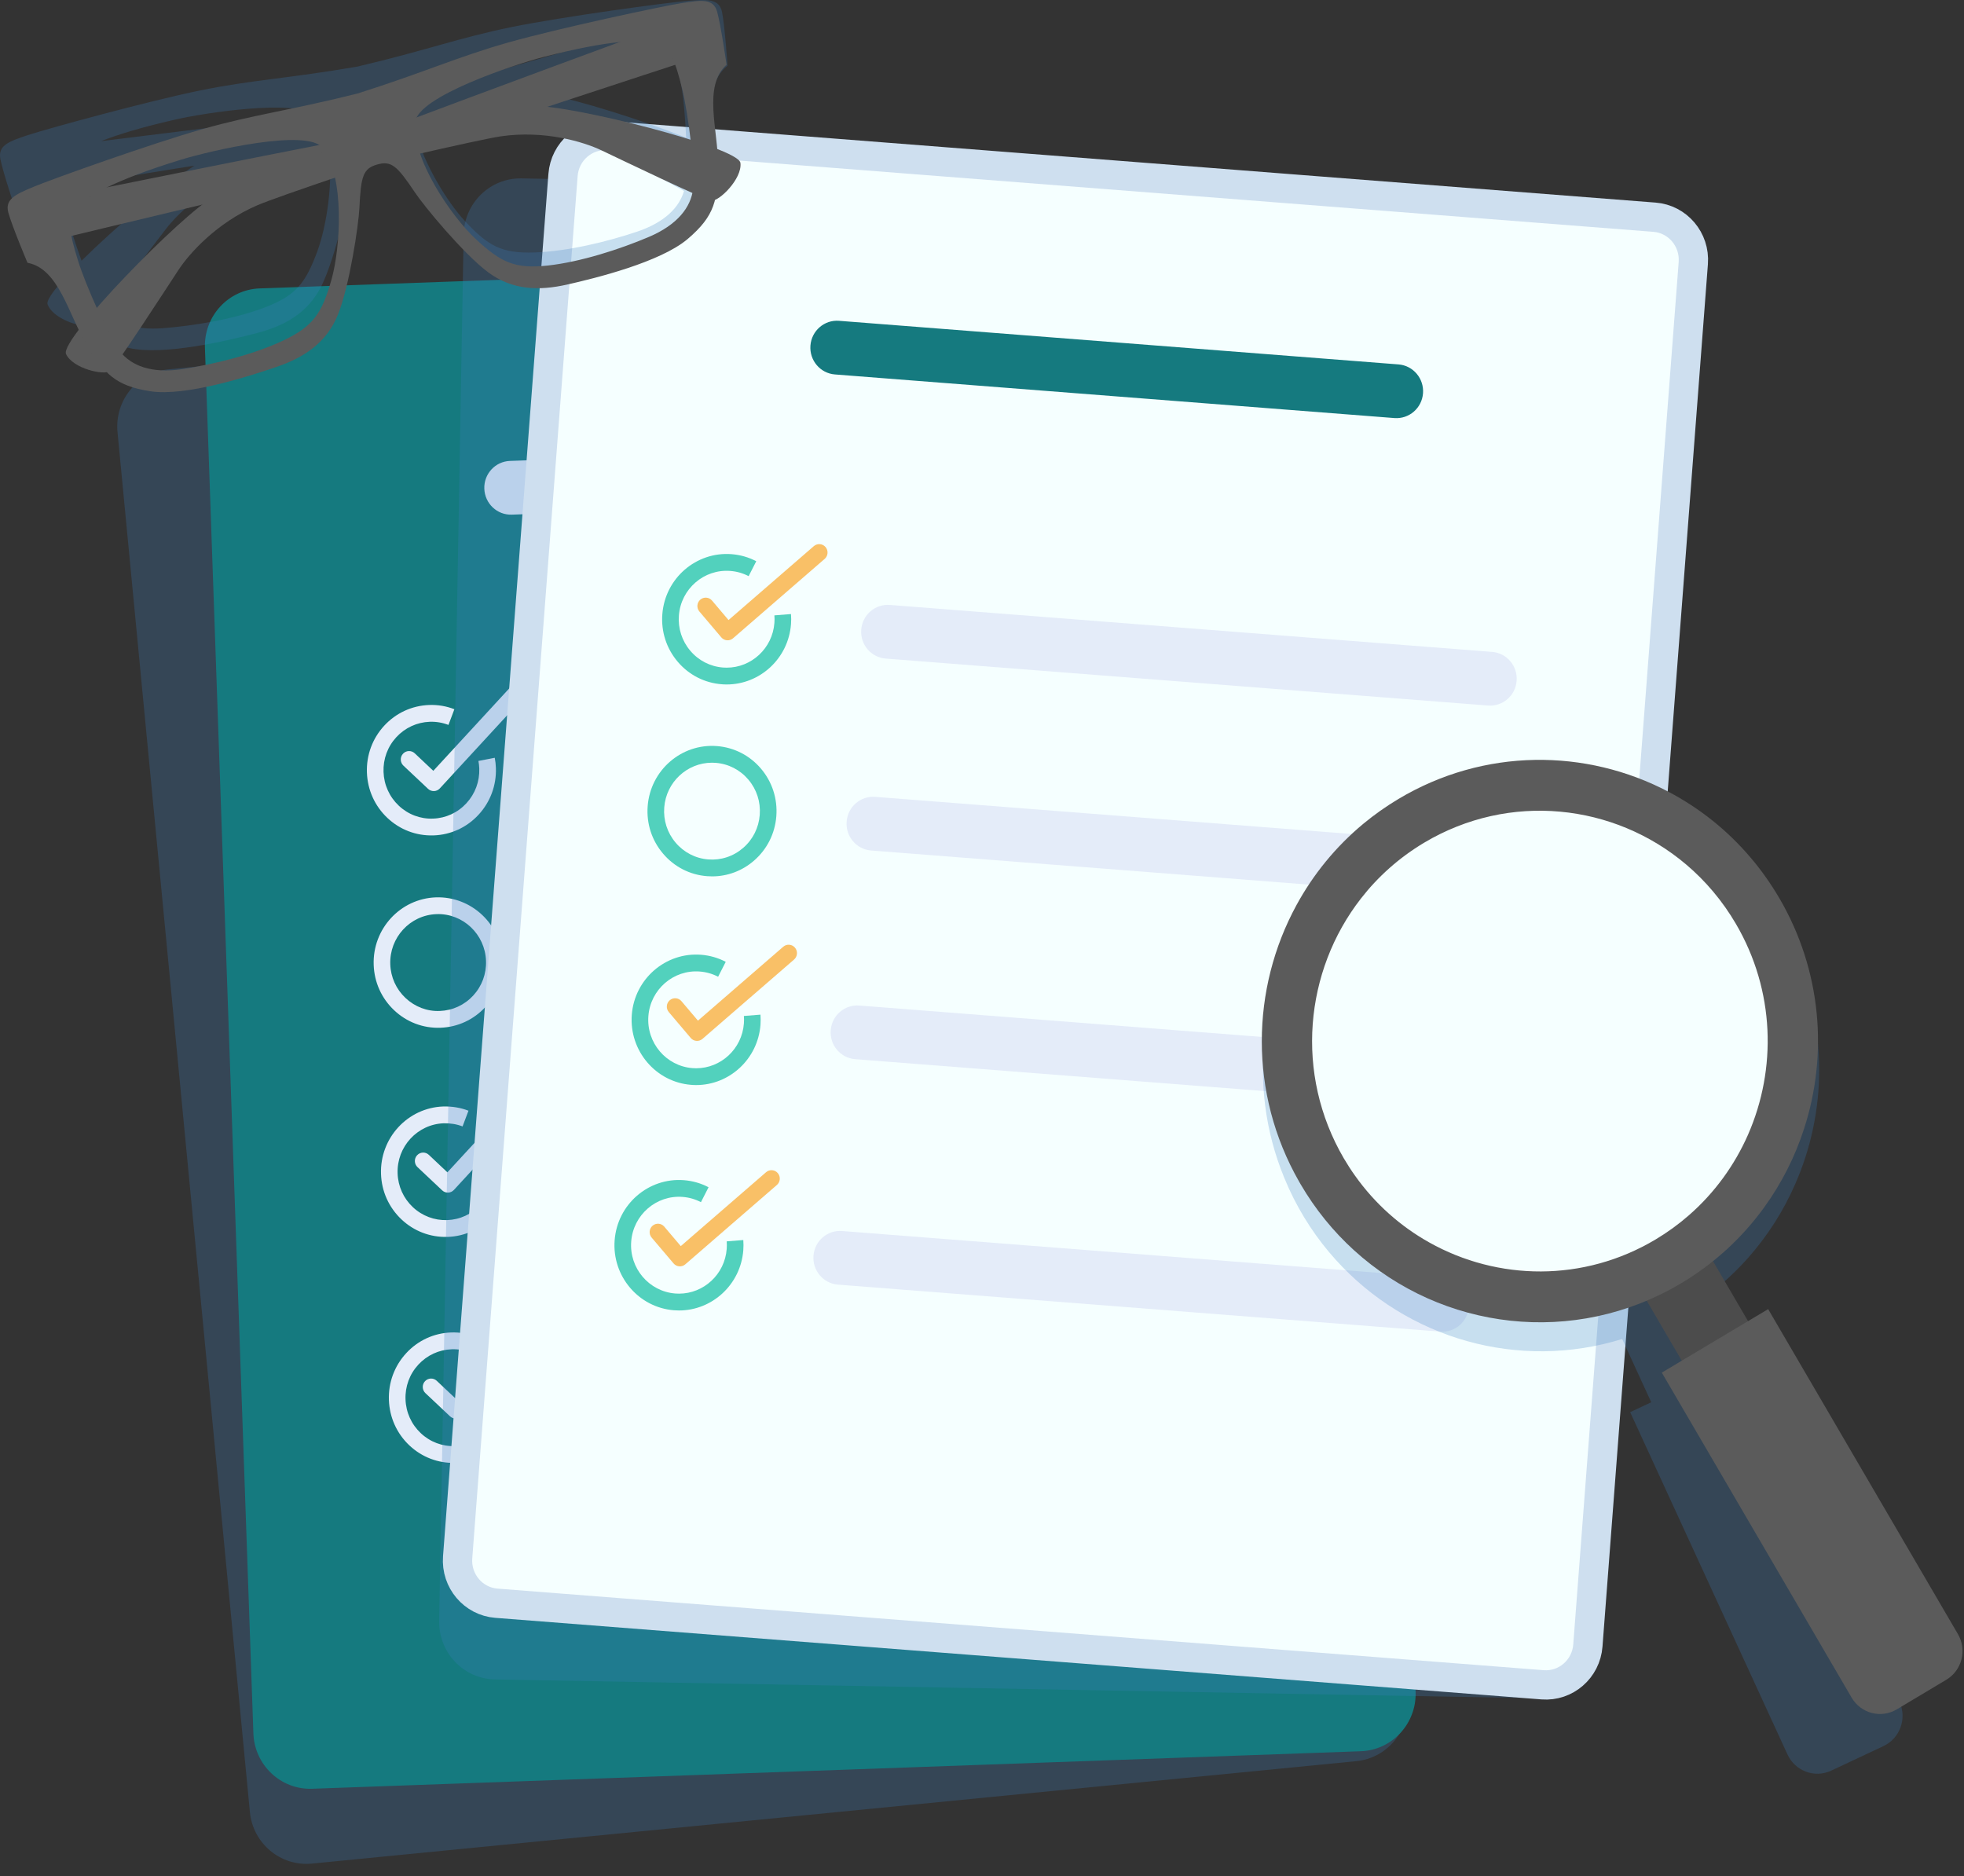 <svg width="67" height="64" viewBox="0 0 67 64" fill="none" xmlns="http://www.w3.org/2000/svg">
<rect x="0" y="0" width="67" height="64" fill="#333333" stroke="none"/>
<g style="mix-blend-mode:multiply" opacity="0.25">
<path d="M43.496 10.866C43.393 9.789 42.446 9.001 41.381 9.105L5.75 12.6C4.686 12.704 3.906 13.662 4.009 14.739L8.525 61.815C8.628 62.891 9.575 63.68 10.64 63.575L46.271 60.08C47.336 59.976 48.115 59.018 48.012 57.941L43.496 10.866Z" fill="#3A7EC1"/>
</g>
<path d="M46.424 59.742L10.649 61.022C9.579 61.06 8.682 60.214 8.644 59.133L6.991 11.866C6.954 10.785 7.79 9.877 8.859 9.839L44.635 8.56C45.704 8.522 46.601 9.367 46.639 10.448L48.292 57.715C48.33 58.797 47.493 59.704 46.424 59.742Z" fill="#157A7F"/>
<path d="M36.594 16.873L17.461 17.557C16.96 17.575 16.54 17.179 16.522 16.673C16.504 16.166 16.896 15.742 17.397 15.724L36.529 15.04C37.03 15.022 37.45 15.418 37.468 15.924C37.486 16.43 37.094 16.855 36.594 16.873Z" fill="#E4ECF9"/>
<path d="M40.855 26.258L20.258 26.994C19.757 27.012 19.337 26.616 19.319 26.11C19.301 25.604 19.693 25.179 20.193 25.161L40.791 24.424C41.292 24.407 41.712 24.802 41.73 25.309C41.748 25.815 41.356 26.24 40.855 26.258Z" fill="#E4ECF9"/>
<path d="M41.084 32.82L20.486 33.557C19.985 33.575 19.565 33.179 19.547 32.672C19.53 32.166 19.921 31.741 20.422 31.723L41.02 30.987C41.52 30.969 41.941 31.365 41.958 31.871C41.976 32.377 41.585 32.802 41.084 32.82Z" fill="#E4ECF9"/>
<path d="M41.334 39.955L20.736 40.691C20.235 40.709 19.815 40.314 19.797 39.807C19.78 39.301 20.171 38.876 20.672 38.858L41.27 38.122C41.77 38.104 42.191 38.5 42.208 39.006C42.226 39.512 41.835 39.937 41.334 39.955Z" fill="#E4ECF9"/>
<path d="M41.603 47.664L21.006 48.401C20.505 48.418 20.085 48.023 20.067 47.516C20.049 47.01 20.441 46.585 20.942 46.567L41.539 45.831C42.04 45.813 42.46 46.209 42.478 46.715C42.496 47.221 42.104 47.646 41.603 47.664Z" fill="#E4ECF9"/>
<path d="M14.783 28.499C14.2 28.517 13.644 28.306 13.216 27.903C12.786 27.498 12.538 26.948 12.517 26.354C12.496 25.759 12.706 25.192 13.106 24.758C13.507 24.323 14.051 24.072 14.639 24.05C14.934 24.039 15.226 24.088 15.501 24.195L15.299 24.73C15.095 24.652 14.879 24.615 14.659 24.623C14.223 24.639 13.819 24.826 13.521 25.148C13.223 25.471 13.068 25.892 13.084 26.333C13.099 26.774 13.284 27.183 13.603 27.484C13.922 27.785 14.341 27.944 14.774 27.926C15.211 27.911 15.615 27.724 15.912 27.401C16.21 27.078 16.365 26.657 16.35 26.216C16.347 26.13 16.337 26.043 16.321 25.959L16.878 25.851C16.9 25.964 16.913 26.08 16.917 26.196C16.938 26.79 16.728 27.357 16.327 27.792C15.927 28.227 15.382 28.478 14.795 28.499C14.791 28.499 14.787 28.499 14.783 28.499L14.783 28.499Z" fill="#E4ECF9"/>
<path d="M14.806 26.987C14.734 26.99 14.66 26.965 14.603 26.911L13.762 26.119C13.648 26.011 13.641 25.829 13.748 25.713C13.855 25.597 14.034 25.591 14.149 25.699L14.782 26.296L17.395 23.46C17.502 23.345 17.681 23.338 17.795 23.446C17.91 23.554 17.916 23.736 17.809 23.851L15.004 26.896C14.95 26.954 14.879 26.985 14.806 26.988V26.987Z" fill="#E4ECF9"/>
<path d="M15.264 42.196C14.68 42.214 14.124 42.002 13.697 41.6C13.267 41.194 13.018 40.644 12.998 40.05C12.955 38.823 13.907 37.79 15.119 37.747C15.415 37.739 15.706 37.785 15.982 37.891L15.78 38.427C15.575 38.348 15.361 38.316 15.139 38.32C14.239 38.352 13.532 39.119 13.564 40.03C13.579 40.471 13.764 40.879 14.083 41.18C14.403 41.481 14.82 41.637 15.255 41.623C15.691 41.607 16.095 41.421 16.393 41.098C16.691 40.775 16.846 40.354 16.83 39.913C16.827 39.827 16.817 39.74 16.802 39.656L17.358 39.547C17.38 39.661 17.393 39.777 17.397 39.893C17.418 40.487 17.208 41.054 16.808 41.489C16.407 41.923 15.862 42.175 15.275 42.196C15.271 42.196 15.267 42.196 15.263 42.196H15.264Z" fill="#E4ECF9"/>
<path d="M15.287 40.685C15.214 40.687 15.141 40.662 15.084 40.608L14.243 39.816C14.128 39.708 14.122 39.526 14.229 39.411C14.335 39.295 14.515 39.288 14.629 39.396L15.262 39.993L17.875 37.158C17.982 37.042 18.161 37.035 18.276 37.144C18.39 37.251 18.397 37.433 18.29 37.549L15.484 40.594C15.431 40.652 15.359 40.682 15.287 40.685V40.685Z" fill="#E4ECF9"/>
<path d="M15.533 49.905C14.95 49.923 14.394 49.712 13.966 49.309C13.536 48.904 13.288 48.354 13.267 47.76C13.246 47.165 13.456 46.599 13.856 46.164C14.257 45.728 14.801 45.478 15.389 45.456C15.685 45.446 15.976 45.494 16.251 45.601L16.049 46.136C15.845 46.058 15.629 46.021 15.409 46.029C14.973 46.045 14.569 46.232 14.271 46.554C13.973 46.877 13.818 47.298 13.834 47.739C13.849 48.18 14.034 48.589 14.353 48.89C14.672 49.191 15.089 49.349 15.524 49.332C15.961 49.317 16.365 49.13 16.662 48.807C16.96 48.484 17.115 48.063 17.1 47.622C17.097 47.536 17.087 47.449 17.071 47.365L17.628 47.257C17.65 47.37 17.663 47.486 17.667 47.602C17.688 48.196 17.478 48.763 17.077 49.198C16.677 49.633 16.132 49.884 15.545 49.905C15.541 49.905 15.537 49.905 15.533 49.905L15.533 49.905Z" fill="#E4ECF9"/>
<path d="M15.556 48.394C15.484 48.396 15.41 48.371 15.353 48.317L14.512 47.525C14.398 47.417 14.391 47.235 14.498 47.12C14.605 47.004 14.784 46.997 14.899 47.105L15.532 47.702L18.145 44.867C18.252 44.751 18.431 44.744 18.545 44.852C18.66 44.96 18.666 45.142 18.559 45.258L15.754 48.303C15.7 48.361 15.629 48.391 15.556 48.394V48.394Z" fill="#E4ECF9"/>
<path d="M15.014 35.062C14.43 35.079 13.874 34.868 13.447 34.465C13.017 34.06 12.768 33.51 12.748 32.916C12.704 31.689 13.657 30.656 14.869 30.613C16.081 30.571 17.104 31.532 17.147 32.758C17.168 33.352 16.958 33.919 16.558 34.354C16.157 34.789 15.612 35.04 15.025 35.061C15.021 35.061 15.017 35.061 15.013 35.062H15.014ZM14.898 31.185C14.895 31.185 14.892 31.185 14.889 31.185C13.989 31.217 13.282 31.984 13.314 32.895C13.329 33.336 13.514 33.745 13.833 34.045C14.153 34.346 14.572 34.508 15.005 34.488C15.441 34.472 15.845 34.286 16.143 33.963C16.441 33.64 16.596 33.219 16.58 32.778C16.548 31.87 15.794 31.157 14.898 31.184V31.185Z" fill="#E4ECF9"/>
<g style="mix-blend-mode:multiply" opacity="0.25">
<path d="M53.581 6.732L17.788 6.086C16.718 6.067 15.836 6.928 15.817 8.01L14.983 55.299C14.964 56.38 15.815 57.273 16.885 57.292L52.677 57.938C53.747 57.957 54.63 57.096 54.649 56.014L55.483 8.725C55.502 7.643 54.65 6.751 53.581 6.732Z" fill="#3A7EC1"/>
</g>
<path d="M52.627 57.476L16.935 54.693C16.148 54.632 15.55 53.935 15.612 53.126C15.612 53.126 15.612 53.126 15.612 53.126L19.207 5.97C19.269 5.161 19.964 4.566 20.75 4.627C20.75 4.627 20.75 4.627 20.75 4.627L56.442 7.41C57.229 7.471 57.827 8.168 57.765 8.977L54.169 56.134C54.169 56.134 54.169 56.134 54.169 56.134C54.108 56.942 53.412 57.537 52.627 57.476Z" fill="#F5FFFF" stroke="#CEDFEF"/>
<path d="M47.57 14.262L28.482 12.774C27.982 12.735 27.609 12.294 27.647 11.788C27.686 11.283 28.122 10.905 28.622 10.944L47.71 12.432C48.209 12.471 48.583 12.912 48.545 13.418C48.506 13.923 48.07 14.3 47.57 14.262Z" fill="#157A7F"/>
<path d="M50.764 24.069L30.215 22.467C29.715 22.428 29.341 21.987 29.38 21.482C29.418 20.977 29.854 20.599 30.354 20.637L50.904 22.239C51.403 22.279 51.777 22.72 51.739 23.225C51.7 23.73 51.264 24.108 50.764 24.069Z" fill="#E4ECF9"/>
<path d="M50.266 30.616L29.716 29.014C29.217 28.975 28.843 28.534 28.882 28.029C28.92 27.523 29.356 27.146 29.856 27.184L50.406 28.786C50.905 28.825 51.279 29.266 51.24 29.772C51.202 30.277 50.766 30.655 50.266 30.616Z" fill="#E4ECF9"/>
<path d="M49.723 37.735L29.174 36.133C28.674 36.094 28.3 35.653 28.339 35.148C28.377 34.642 28.813 34.265 29.313 34.303L49.863 35.906C50.362 35.944 50.736 36.386 50.697 36.891C50.659 37.396 50.223 37.774 49.723 37.735Z" fill="#E4ECF9"/>
<path d="M49.135 45.426L28.586 43.824C28.086 43.785 27.712 43.344 27.751 42.839C27.789 42.334 28.225 41.956 28.725 41.995L49.275 43.597C49.774 43.636 50.148 44.077 50.11 44.582C50.071 45.087 49.635 45.465 49.135 45.426Z" fill="#E4ECF9"/>
<path d="M24.791 23.35C24.734 23.35 24.677 23.348 24.62 23.343C24.034 23.298 23.5 23.024 23.118 22.573C22.735 22.121 22.549 21.546 22.595 20.953C22.688 19.73 23.748 18.811 24.958 18.905C25.254 18.928 25.538 19.009 25.799 19.146L25.539 19.655C25.345 19.554 25.135 19.494 24.915 19.477C24.016 19.407 23.229 20.089 23.16 20.997C23.126 21.437 23.264 21.864 23.548 22.199C23.832 22.535 24.228 22.738 24.663 22.772C24.706 22.775 24.748 22.777 24.79 22.777C25.635 22.777 26.352 22.117 26.418 21.251C26.425 21.165 26.425 21.078 26.418 20.993L26.984 20.948C26.993 21.063 26.993 21.18 26.984 21.295C26.895 22.461 25.928 23.35 24.791 23.35Z" fill="#52D1BD"/>
<path d="M24.8 21.843C24.728 21.837 24.658 21.804 24.607 21.744L23.859 20.861C23.757 20.741 23.771 20.56 23.89 20.457C24.009 20.354 24.188 20.368 24.29 20.488L24.853 21.153L27.763 18.631C27.882 18.529 28.061 18.542 28.163 18.663C28.265 18.783 28.251 18.964 28.132 19.067L25.007 21.775C24.947 21.826 24.873 21.849 24.801 21.843H24.8Z" fill="#F9C067"/>
<path d="M23.75 37.016C23.693 37.016 23.636 37.014 23.579 37.009C22.369 36.915 21.46 35.843 21.553 34.619C21.647 33.395 22.707 32.477 23.917 32.571C24.213 32.594 24.496 32.675 24.758 32.812L24.498 33.321C24.304 33.22 24.094 33.16 23.874 33.143C22.975 33.072 22.188 33.755 22.119 34.663C22.049 35.572 22.724 36.368 23.622 36.438C23.665 36.441 23.707 36.443 23.749 36.443C24.594 36.443 25.311 35.783 25.377 34.917C25.384 34.831 25.384 34.744 25.377 34.659L25.943 34.614C25.951 34.729 25.951 34.846 25.943 34.961C25.854 36.127 24.887 37.016 23.75 37.016Z" fill="#52D1BD"/>
<path d="M23.758 35.509C23.685 35.504 23.615 35.47 23.564 35.41L22.816 34.527C22.714 34.407 22.728 34.226 22.847 34.123C22.966 34.02 23.145 34.034 23.247 34.154L23.81 34.819L26.72 32.297C26.839 32.194 27.018 32.208 27.12 32.329C27.222 32.449 27.208 32.63 27.09 32.733L23.964 35.441C23.904 35.492 23.83 35.515 23.758 35.509H23.758Z" fill="#F9C067"/>
<path d="M23.164 44.706C23.107 44.706 23.05 44.703 22.993 44.699C21.783 44.605 20.874 43.532 20.968 42.309C21.061 41.085 22.121 40.167 23.331 40.261C23.627 40.284 23.91 40.365 24.172 40.502L23.912 41.011C23.718 40.909 23.508 40.849 23.288 40.832C22.39 40.762 21.602 41.444 21.533 42.353C21.463 43.261 22.138 44.057 23.037 44.127C23.079 44.131 23.121 44.132 23.163 44.132C24.008 44.132 24.725 43.472 24.791 42.607C24.798 42.52 24.798 42.434 24.791 42.348L25.357 42.303C25.366 42.418 25.366 42.535 25.357 42.651C25.268 43.816 24.301 44.706 23.164 44.706Z" fill="#52D1BD"/>
<path d="M23.172 43.2C23.099 43.195 23.029 43.161 22.978 43.101L22.23 42.219C22.128 42.099 22.142 41.917 22.261 41.815C22.38 41.712 22.559 41.725 22.661 41.846L23.224 42.51L26.134 39.989C26.253 39.886 26.432 39.9 26.534 40.02C26.636 40.14 26.622 40.321 26.503 40.424L23.378 43.132C23.319 43.184 23.244 43.206 23.172 43.2H23.172Z" fill="#F9C067"/>
<path d="M24.293 29.897C24.235 29.897 24.178 29.895 24.12 29.89C23.534 29.845 23 29.571 22.618 29.119C22.235 28.668 22.049 28.093 22.095 27.5C22.188 26.276 23.248 25.357 24.458 25.452C25.044 25.498 25.578 25.771 25.961 26.223C26.343 26.674 26.529 27.25 26.484 27.842C26.439 28.435 26.168 28.974 25.721 29.361C25.319 29.71 24.817 29.897 24.293 29.897ZM24.288 26.019C23.444 26.019 22.726 26.679 22.66 27.544C22.626 27.984 22.764 28.411 23.048 28.746C23.332 29.081 23.728 29.285 24.163 29.319C24.599 29.353 25.021 29.213 25.352 28.926C25.684 28.639 25.885 28.238 25.918 27.798C25.952 27.358 25.814 26.931 25.53 26.596C25.246 26.261 24.85 26.058 24.415 26.024C24.372 26.02 24.33 26.019 24.288 26.019Z" fill="#52D1BD"/>
<g style="mix-blend-mode:multiply" opacity="0.25">
<path d="M64.798 58.056L59.431 46.379L58.712 46.717L57.721 44.56C58.439 44.091 59.08 43.537 59.632 42.914C60.305 42.155 60.849 41.298 61.249 40.377C62.313 37.939 62.372 35.069 61.174 32.463C60.934 31.941 60.653 31.451 60.338 30.995C59.634 29.978 58.756 29.131 57.765 28.478C55.114 26.726 51.656 26.357 48.573 27.806C48.124 28.017 47.7 28.258 47.302 28.527C46.28 29.216 45.423 30.083 44.756 31.067C42.937 33.746 42.511 37.291 43.931 40.458C43.943 40.488 43.956 40.517 43.97 40.547C44.389 41.46 44.932 42.274 45.57 42.979C48.002 45.672 51.808 46.774 55.339 45.679L56.331 47.837L55.612 48.175L60.978 59.851C61.24 60.421 61.909 60.668 62.472 60.403L64.252 59.567C64.816 59.302 65.06 58.626 64.799 58.056H64.798Z" fill="#3A7EC1"/>
</g>
<path d="M52.531 43.936C57.13 43.936 60.859 40.166 60.859 35.515C60.859 30.864 57.13 27.094 52.531 27.094C47.932 27.094 44.203 30.864 44.203 35.515C44.203 40.166 47.932 43.936 52.531 43.936Z" fill="#F5FFFF"/>
<path d="M58.109 42.46L55.848 43.81L57.632 46.866L59.893 45.516L58.109 42.46Z" fill="#4C4C4C"/>
<path d="M60.7 30.64C60.41 30.144 60.083 29.683 59.725 29.262C58.927 28.319 57.97 27.564 56.921 27.012C54.113 25.532 50.635 25.508 47.707 27.256C47.282 27.51 46.883 27.793 46.513 28.099C45.563 28.886 44.795 29.835 44.226 30.881C42.676 33.727 42.597 37.297 44.316 40.307C44.332 40.336 44.348 40.364 44.365 40.392C44.87 41.259 45.49 42.015 46.193 42.654C49.19 45.379 53.7 45.957 57.355 43.775C58.496 43.095 59.445 42.209 60.18 41.193C60.777 40.37 61.235 39.463 61.544 38.507C62.366 35.975 62.146 33.113 60.7 30.639V30.64ZM59.633 38.708C59.176 39.745 58.496 40.691 57.612 41.461C57.266 41.764 56.888 42.038 56.481 42.282C54.021 43.751 51.089 43.692 48.759 42.386C47.783 41.84 46.911 41.074 46.226 40.108C46.09 39.918 45.962 39.719 45.841 39.513C44.163 36.638 44.501 33.125 46.428 30.651C47.006 29.908 47.727 29.26 48.58 28.75C51.493 27.011 55.069 27.413 57.522 29.492C58.181 30.05 58.76 30.731 59.222 31.522C60.55 33.793 60.616 36.465 59.633 38.707V38.708Z" fill="#5B5B5B"/>
<path d="M66.396 57.304L64.706 58.314C64.171 58.633 63.482 58.454 63.166 57.913L56.691 46.826L60.319 44.66L66.793 55.747C67.109 56.288 66.931 56.985 66.396 57.304Z" fill="#5B5B5B"/>
<g style="mix-blend-mode:multiply" opacity="0.25">
<path d="M25.044 5.615C25.038 5.493 24.748 5.303 24.29 5.082C24.272 4.016 24.082 2.809 24.819 2.241C24.819 2.241 24.727 0.892 24.633 0.419C24.539 -0.054 24.125 -0.025 23.459 0.029C22.794 0.082 19.211 0.565 17.443 0.925C15.676 1.285 14.511 1.727 12.193 2.272C9.847 2.676 8.605 2.724 6.837 3.084C5.07 3.444 1.581 4.4 0.947 4.611C0.313 4.822 -0.08 4.957 0.014 5.43C0.108 5.903 0.539 7.183 0.539 7.183C1.436 7.418 1.723 8.606 2.114 9.596C1.776 9.979 1.582 10.267 1.623 10.382C1.781 10.828 2.612 11.136 2.963 11.108C3.286 11.479 3.69 11.705 4.393 11.869C5.585 12.146 7.805 11.612 8.756 11.364C9.707 11.116 10.513 10.678 10.975 9.736C11.436 8.794 11.896 6.759 11.969 6.17C12.1 5.097 12.191 4.839 12.684 4.738C13.178 4.638 13.361 4.84 13.892 5.778C14.184 6.293 15.387 7.99 16.173 8.678C16.96 9.366 17.87 9.454 18.842 9.311C19.814 9.168 22.066 8.792 23.058 8.07C23.644 7.644 23.93 7.277 24.085 6.809C24.42 6.697 25.068 6.088 25.044 5.615V5.615ZM23.072 2.111C23.14 2.347 23.194 2.626 23.247 2.944C23.32 3.375 23.379 4.048 23.407 4.698C21.9 4.093 19.735 3.416 18.617 3.211C20.412 2.766 22.034 2.366 23.072 2.111ZM18.607 1.508C19.789 1.297 20.625 1.211 21.229 1.196C19.303 1.745 16.645 2.507 14.146 3.233C14.63 2.436 17.623 1.685 18.607 1.508V1.508ZM10.761 3.922C8.179 4.23 5.437 4.568 3.45 4.815C4.013 4.592 4.817 4.344 5.988 4.077C6.962 3.855 10.011 3.376 10.761 3.922ZM2.258 7.215C2.186 6.902 2.128 6.623 2.101 6.379C3.156 6.208 4.805 5.942 6.631 5.65C5.678 6.277 3.94 7.748 2.782 8.895C2.559 8.285 2.356 7.642 2.258 7.215ZM10.83 8.562C10.425 9.656 10.104 10.077 9.048 10.483C7.993 10.89 6.605 11.117 5.539 11.198C4.545 11.272 3.904 10.99 3.543 10.543C4.202 9.727 5.344 8.224 5.65 7.824C6.065 7.282 7.075 6.306 8.503 5.815C8.832 5.702 9.848 5.429 11.215 5.075C11.378 6.231 11.129 7.751 10.829 8.562H10.83ZM21.745 7.899C20.731 8.242 19.364 8.575 18.236 8.613C17.107 8.652 16.649 8.389 15.858 7.539C15.272 6.909 14.461 5.604 14.169 4.474C15.564 4.266 16.606 4.12 16.953 4.096C18.457 3.99 19.762 4.495 20.351 4.832C20.787 5.081 22.415 6.02 23.335 6.515C23.173 7.069 22.689 7.579 21.745 7.899Z" fill="#3A7EC1"/>
</g>
<path d="M1.257 8.332C1.257 8.332 15.585 4.871 17.078 4.652C18.57 4.433 19.909 4.838 20.521 5.13C21.134 5.421 24.011 6.805 24.267 6.845C24.523 6.884 25.327 6.097 25.259 5.557C25.191 5.017 19.433 3.563 18.182 3.619C16.93 3.675 0.836 6.96 0.836 6.96L1.257 8.331L1.257 8.332Z" fill="#5B5B5B"/>
<path d="M24.186 1.834C24.186 1.834 10.165 6.406 8.777 7.003C7.39 7.6 6.454 8.649 6.081 9.22C5.707 9.791 3.961 12.485 3.762 12.653C3.563 12.822 2.472 12.572 2.252 12.075C2.033 11.578 6.205 7.31 7.303 6.701C8.402 6.091 23.841 0.441 23.841 0.441L24.186 1.835L24.186 1.834Z" fill="#5B5B5B"/>
<path d="M23.267 0.104C22.607 0.208 19.07 0.959 17.334 1.451C15.598 1.943 14.469 2.471 12.198 3.19C9.888 3.769 8.652 3.91 6.916 4.402C5.18 4.894 1.772 6.111 1.155 6.369C0.538 6.627 0.156 6.791 0.285 7.256C0.413 7.721 0.938 8.965 0.938 8.965C2.011 9.162 2.338 10.74 2.945 11.738C3.552 12.735 3.918 13.161 5.126 13.347C6.334 13.534 8.509 12.834 9.439 12.515C10.37 12.196 11.141 11.699 11.532 10.725C11.923 9.751 12.232 7.686 12.261 7.093C12.312 6.013 12.384 5.749 12.869 5.612C13.354 5.474 13.551 5.663 14.15 6.558C14.479 7.049 15.804 8.651 16.639 9.278C17.473 9.905 18.387 9.924 19.346 9.708C20.305 9.492 22.523 8.947 23.459 8.153C24.396 7.358 24.49 6.803 24.496 5.631C24.502 4.46 23.97 2.94 24.786 2.208C24.786 2.208 24.595 0.87 24.466 0.405C24.338 -0.06 23.927 0.001 23.267 0.104H23.267ZM11.301 9.565C10.978 10.687 10.688 11.131 9.666 11.615C8.644 12.1 7.276 12.432 6.219 12.592C5.162 12.752 4.479 12.472 4.099 11.995C3.719 11.518 2.923 9.739 2.654 8.868C2.385 7.998 2.246 7.396 2.642 7.034C3.037 6.671 3.886 6.154 6.143 5.457C7.159 5.143 10.494 4.364 11.015 5.052C11.76 6.036 11.624 8.443 11.301 9.565H11.301ZM23.27 3.027C23.488 3.912 23.722 5.851 23.643 6.458C23.563 7.065 23.123 7.663 22.137 8.082C21.152 8.5 19.813 8.935 18.691 9.058C17.568 9.181 17.092 8.954 16.24 8.165C15.388 7.376 14.035 5.391 14.166 4.158C14.258 3.297 17.508 2.211 18.537 1.945C20.824 1.355 21.814 1.351 22.338 1.453C22.862 1.555 23.052 2.142 23.27 3.027L23.27 3.027Z" fill="#5B5B5B"/>
</svg>
